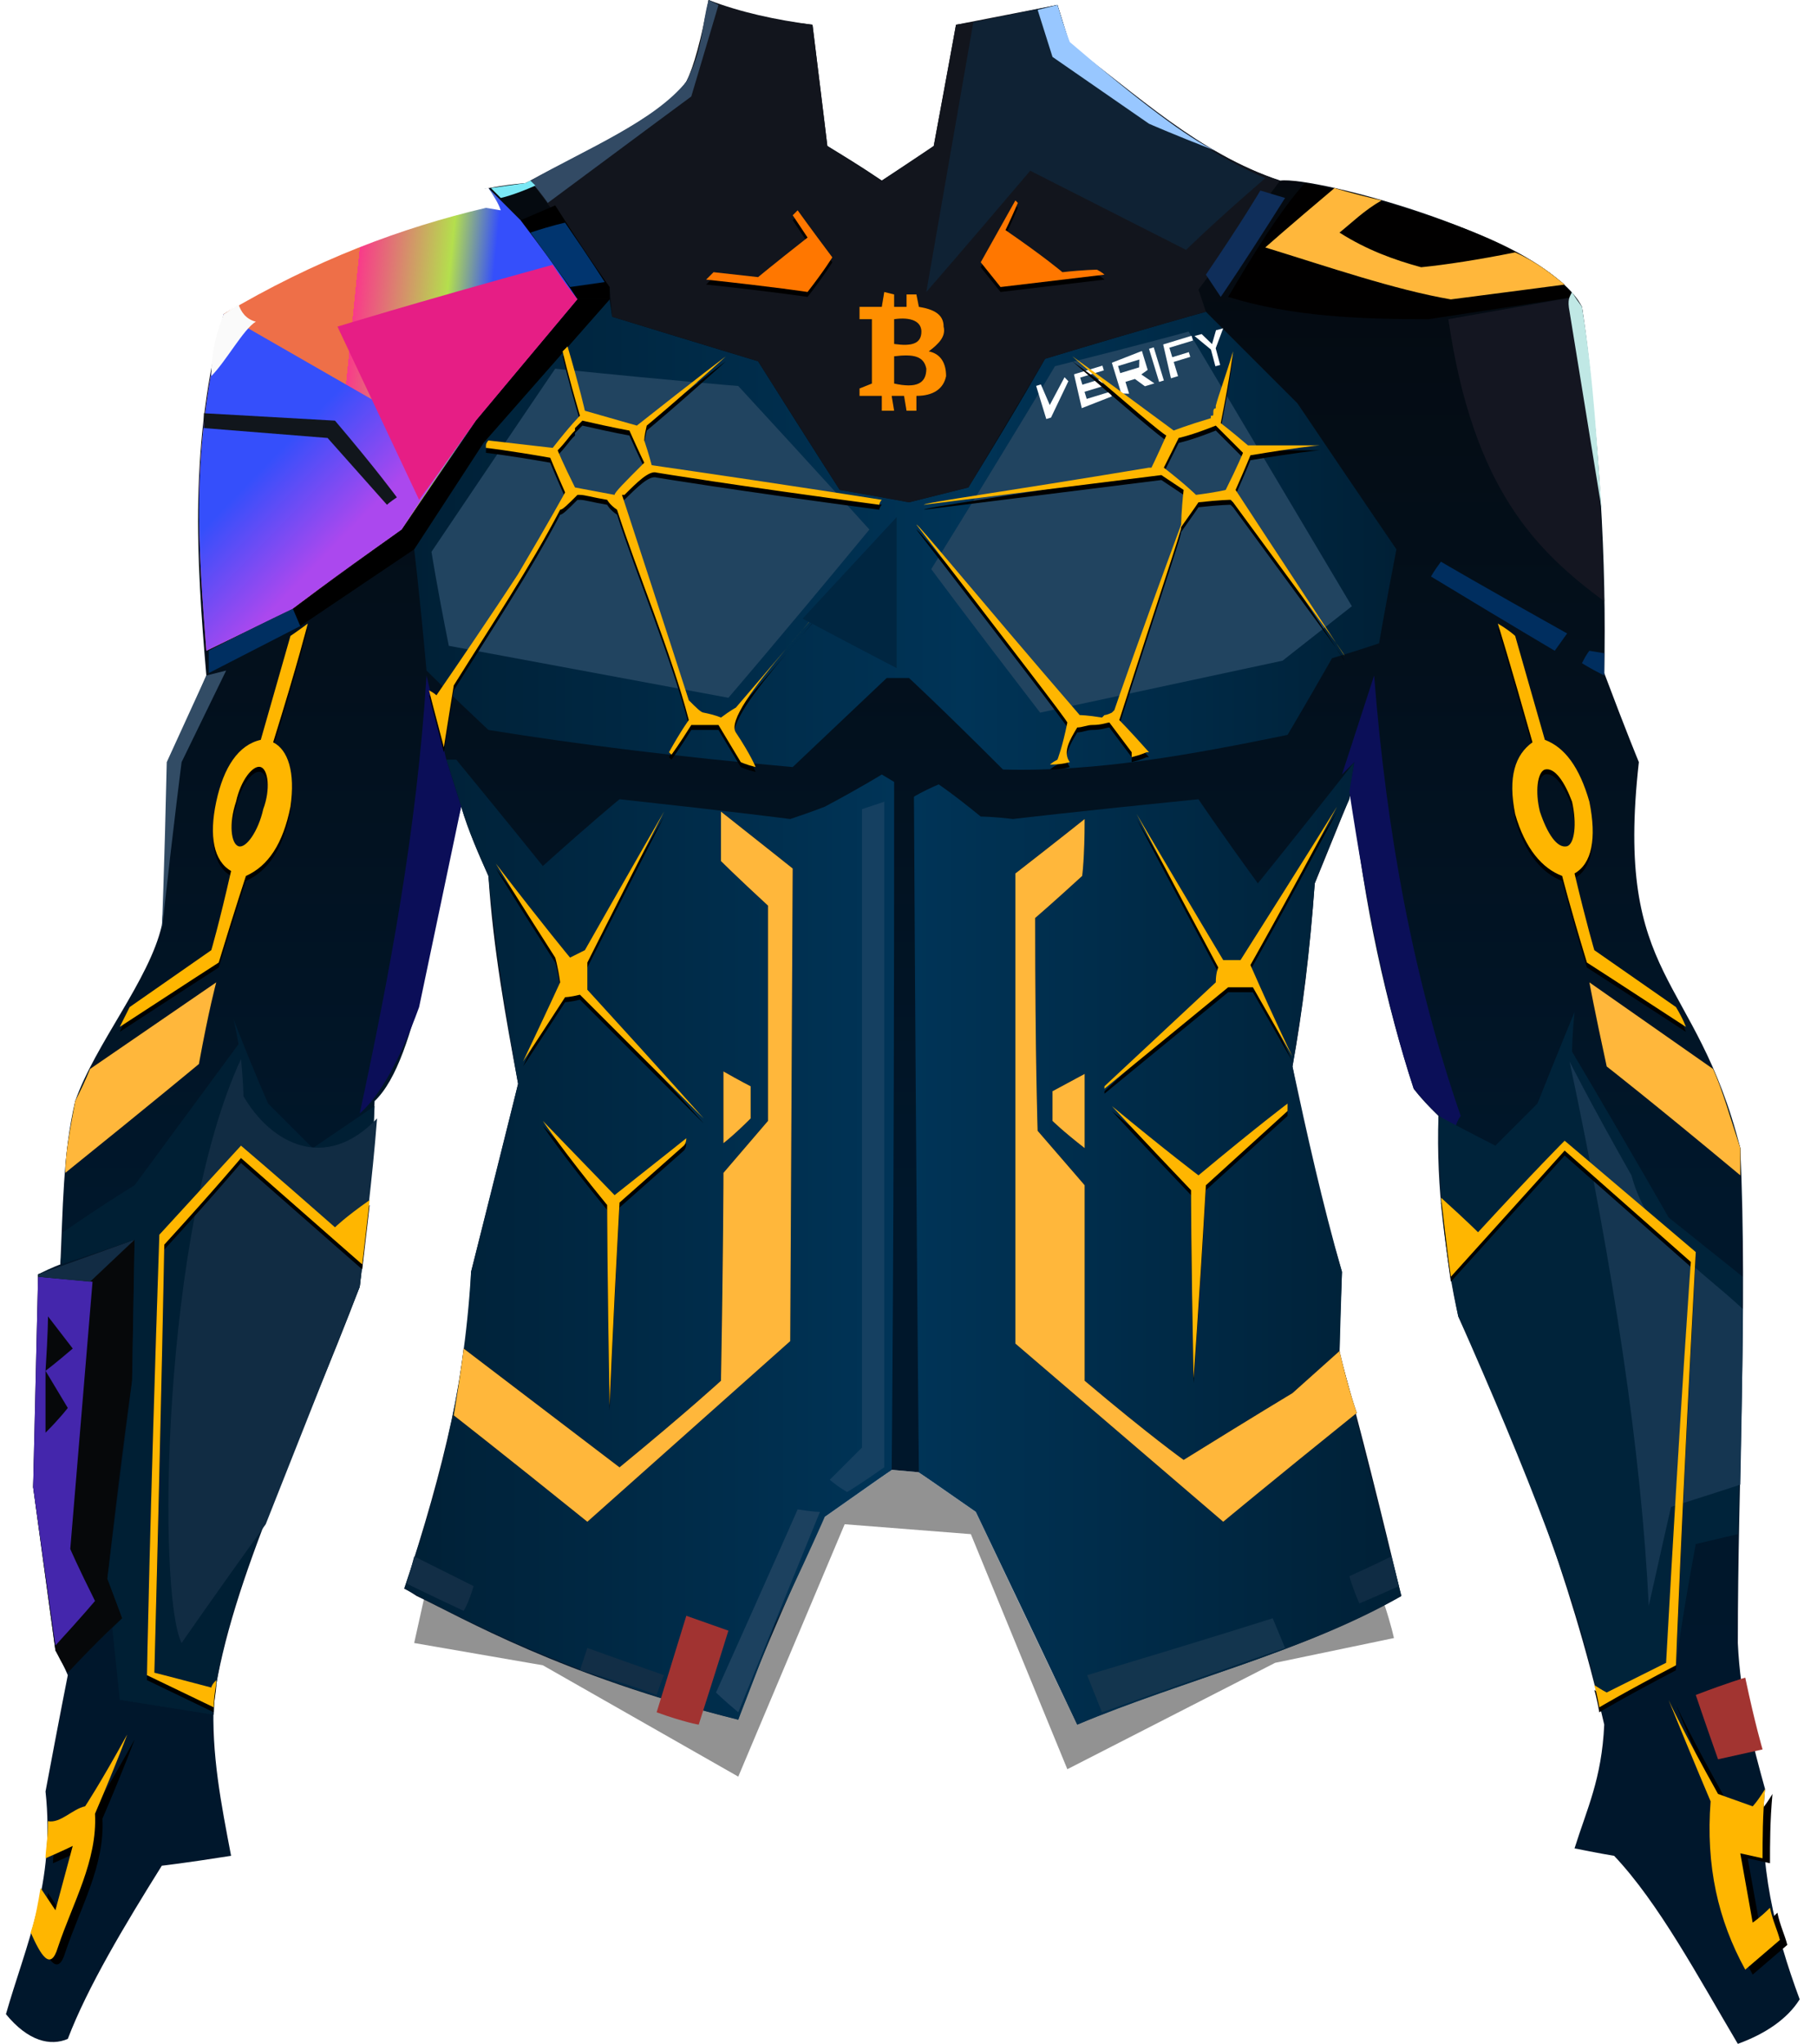 <?xml version="1.0" encoding="UTF-8" standalone="no"?>
<svg
   width="734.4"
   height="826"
   viewBox="0 0 734.4 826"
   version="1.1"
   id="svg476"
   sodipodi:docname="cb-layer-1021.svg"
   xmlns:inkscape="http://www.inkscape.org/namespaces/inkscape"
   xmlns:sodipodi="http://sodipodi.sourceforge.net/DTD/sodipodi-0.dtd"
   xmlns:xlink="http://www.w3.org/1999/xlink"
   xmlns="http://www.w3.org/2000/svg"
   xmlns:svg="http://www.w3.org/2000/svg">
  <sodipodi:namedview
     id="namedview478"
     pagecolor="#ffffff"
     bordercolor="#666666"
     borderopacity="1.0"
     inkscape:pageshadow="2"
     inkscape:pageopacity="0.0"
     inkscape:pagecheckerboard="0" />
  <defs
     id="defs306">
    <linearGradient
       x1="386.927"
       y1="0"
       x2="386.927"
       y2="773.854"
       id="id-81749"
       gradientTransform="scale(0.937,1.067)"
       gradientUnits="userSpaceOnUse">
      <stop
         stop-color="#06070A"
         offset="0%"
         id="stop2" />
      <stop
         stop-color="#00172B"
         offset="59%"
         id="stop4" />
      <stop
         stop-color="#00172C"
         offset="100%"
         id="stop6" />
    </linearGradient>
    <linearGradient
       x1="792.539"
       y1="357.597"
       x2="515.713"
       y2="357.597"
       id="id-81750"
       gradientTransform="scale(0.712,1.405)"
       gradientUnits="userSpaceOnUse">
      <stop
         stop-color="#002036"
         offset="0%"
         id="stop9" />
      <stop
         stop-color="#003457"
         offset="100%"
         id="stop11" />
    </linearGradient>
    <linearGradient
       x1="502.548"
       y1="357.894"
       x2="225.377"
       y2="357.894"
       id="id-81751"
       gradientTransform="scale(0.714,1.4)"
       gradientUnits="userSpaceOnUse">
      <stop
         stop-color="#003457"
         offset="0%"
         id="stop14" />
      <stop
         stop-color="#002036"
         offset="100%"
         id="stop16" />
    </linearGradient>
    <filter
       width="1.383"
       height="1.186"
       x="-0.191"
       y="-0.093"
       id="id-81752"
       filterUnits="objectBoundingBox">
      <feMorphology
         result="id-81753"
         in="SourceAlpha"
         operator="dilate"
         radius="1"
         id="feMorphology19" />
      <feOffset
         result="id-81754"
         in="SourceAlpha"
         dx="0"
         dy="0"
         id="feOffset21" />
      <feGaussianBlur
         result="id-81756"
         in="SourceAlpha"
         stdDeviation="11"
         id="feGaussianBlur23" />
      <feColorMatrix
         in="SourceAlpha"
         type="matrix"
         values="0 0 0 0 1 0 0 0 0 0.011 0 0 0 0 0 0 0 0 1 0"
         id="feColorMatrix25" />
    </filter>
    <path
       d="m 546,571 c -36,29 -54,44 -54,44 -56,-48 -84,-72 -84,-72 0,-126 0,-190 0,-190 18,-14 28,-22 28,-22 0,16 -1,23 -1,23 -12,11 -19,17 -19,17 0,57 1,86 1,86 13,15 19,22 19,22 0,53 0,79 0,79 26,22 40,32 40,32 29,-18 44,-27 44,-27 l 19,-17 c 4,17 7,25 7,25 z"
       id="id-81759" />
    <path
       d="m 546,571 c -36,29 -54,44 -54,44 -56,-48 -84,-72 -84,-72 0,-126 0,-190 0,-190 18,-14 28,-22 28,-22 0,16 -1,23 -1,23 -12,11 -19,17 -19,17 0,57 1,86 1,86 13,15 19,22 19,22 0,53 0,79 0,79 26,22 40,32 40,32 29,-18 44,-27 44,-27 l 19,-17 c 4,17 7,25 7,25 z"
       id="path29" />
    <filter
       width="1.406"
       height="1.277"
       x="-0.203"
       y="-0.13"
       id="id-81761"
       filterUnits="objectBoundingBox">
      <feMorphology
         result="id-81753"
         in="SourceAlpha"
         operator="dilate"
         radius="1"
         id="feMorphology31" />
      <feOffset
         result="id-81754"
         in="SourceAlpha"
         dx="0"
         dy="2"
         id="feOffset33" />
      <feGaussianBlur
         result="id-81756"
         in="SourceAlpha"
         stdDeviation="6"
         id="feGaussianBlur35" />
      <feColorMatrix
         in="SourceAlpha"
         type="matrix"
         values="0 0 0 0 1 0 0 0 0 0 0 0 0 0 0 0 0 0 1 0"
         id="feColorMatrix37" />
    </filter>
    <path
       d="m 480,557 c -1,-51 -1,-76 -1,-76 -21,-22 -32,-34 -32,-34 23,19 35,28 35,28 24,-20 36,-29 36,-29 0,2 0,3 0,3 l -33,30 c -3,52 -5,78 -5,78 z"
       id="id-81768" />
    <path
       d="m 480,557 c -1,-51 -1,-76 -1,-76 -21,-22 -32,-34 -32,-34 23,19 35,28 35,28 24,-20 36,-29 36,-29 0,2 0,3 0,3 l -33,30 c -3,52 -5,78 -5,78 z"
       id="path41" />
    <filter
       width="5.062"
       height="2.76"
       x="-2.031"
       y="-0.88"
       id="id-81770"
       filterUnits="objectBoundingBox">
      <feMorphology
         result="id-81753"
         in="SourceAlpha"
         operator="dilate"
         radius="1"
         id="feMorphology43" />
      <feOffset
         result="id-81754"
         in="SourceAlpha"
         dx="0"
         dy="0"
         id="feOffset45" />
      <feGaussianBlur
         result="id-81756"
         in="SourceAlpha"
         stdDeviation="11"
         id="feGaussianBlur47" />
      <feColorMatrix
         in="SourceAlpha"
         type="matrix"
         values="0 0 0 0 1 0 0 0 0 0.011 0 0 0 0 0 0 0 0 1 0"
         id="feColorMatrix49" />
    </filter>
    <path
       d="m 436,464 c -9,-7 -13,-11 -13,-11 0,-8 0,-12 0,-12 l 13,-7 c 0,20 0,30 0,30 z"
       id="id-81777" />
    <path
       d="m 436,464 c -9,-7 -13,-11 -13,-11 0,-8 0,-12 0,-12 l 13,-7 c 0,20 0,30 0,30 z"
       id="path53" />
    <filter
       width="1.306"
       height="1.27"
       x="-0.153"
       y="-0.126"
       id="id-81779"
       filterUnits="objectBoundingBox">
      <feMorphology
         result="id-81753"
         in="SourceAlpha"
         operator="dilate"
         radius="1"
         id="feMorphology55" />
      <feOffset
         result="id-81754"
         in="SourceAlpha"
         dx="0"
         dy="2"
         id="feOffset57" />
      <feGaussianBlur
         result="id-81756"
         in="SourceAlpha"
         stdDeviation="6"
         id="feGaussianBlur59" />
      <feColorMatrix
         in="SourceAlpha"
         type="matrix"
         values="0 0 0 0 1 0 0 0 0 0 0 0 0 0 0 0 0 0 1 0"
         id="feColorMatrix61" />
    </filter>
    <path
       d="m 494,399 c -33,27 -50,41 -50,41 0,-1 0,-1 0,-1 30,-28 45,-42 45,-42 0,-4 1,-6 1,-6 -22,-41 -33,-62 -33,-62 23,39 35,59 35,59 5,0 7,0 7,0 26,-41 39,-62 39,-62 -23,43 -35,64 -35,64 11,25 17,37 17,37 l -16,-28 c -6,0 -10,0 -10,0 z"
       id="id-81786" />
    <path
       d="m 494,399 c -33,27 -50,41 -50,41 0,-1 0,-1 0,-1 30,-28 45,-42 45,-42 0,-4 1,-6 1,-6 -22,-41 -33,-62 -33,-62 23,39 35,59 35,59 5,0 7,0 7,0 26,-41 39,-62 39,-62 -23,43 -35,64 -35,64 11,25 17,37 17,37 l -16,-28 c -6,0 -10,0 -10,0 z"
       id="path65" />
    <filter
       width="1.385"
       height="1.184"
       x="-0.193"
       y="-0.092"
       id="id-81788"
       filterUnits="objectBoundingBox">
      <feMorphology
         result="id-81753"
         in="SourceAlpha"
         operator="dilate"
         radius="1"
         id="feMorphology67" />
      <feOffset
         result="id-81754"
         in="SourceAlpha"
         dx="0"
         dy="0"
         id="feOffset69" />
      <feGaussianBlur
         result="id-81756"
         in="SourceAlpha"
         stdDeviation="11"
         id="feGaussianBlur71" />
      <feColorMatrix
         in="SourceAlpha"
         type="matrix"
         values="0 0 0 0 1 0 0 0 0 0.011 0 0 0 0 0 0 0 0 1 0"
         id="feColorMatrix73" />
    </filter>
    <path
       d="m 235,615 c -36,-29 -54,-43 -54,-43 3,-18 4,-27 4,-27 42,32 63,48 63,48 28,-23 41,-35 41,-35 1,-56 1,-84 1,-84 12,-14 18,-21 18,-21 0,-58 0,-87 0,-87 -13,-12 -19,-18 -19,-18 0,-13 0,-20 0,-20 19,15 29,23 29,23 l -1,191 c -55,49 -82,73 -82,73 z"
       id="id-81795" />
    <path
       d="m 235,615 c -36,-29 -54,-43 -54,-43 3,-18 4,-27 4,-27 42,32 63,48 63,48 28,-23 41,-35 41,-35 1,-56 1,-84 1,-84 12,-14 18,-21 18,-21 0,-58 0,-87 0,-87 -13,-12 -19,-18 -19,-18 0,-13 0,-20 0,-20 19,15 29,23 29,23 l -1,191 c -55,49 -82,73 -82,73 z"
       id="path77" />
    <filter
       width="5.8"
       height="2.821"
       x="-2.4"
       y="-0.91"
       id="id-81797"
       filterUnits="objectBoundingBox">
      <feMorphology
         result="id-81753"
         in="SourceAlpha"
         operator="dilate"
         radius="1"
         id="feMorphology79" />
      <feOffset
         result="id-81754"
         in="SourceAlpha"
         dx="0"
         dy="0"
         id="feOffset81" />
      <feGaussianBlur
         result="id-81756"
         in="SourceAlpha"
         stdDeviation="11"
         id="feGaussianBlur83" />
      <feColorMatrix
         in="SourceAlpha"
         type="matrix"
         values="0 0 0 0 1 0 0 0 0 0.011 0 0 0 0 0 0 0 0 1 0"
         id="feColorMatrix85" />
    </filter>
    <path
       d="m 290,462 c 0,-19 0,-29 0,-29 7,4 11,6 11,6 v 13 c -7,7 -11,10 -11,10 z"
       id="id-81804" />
    <path
       d="m 290,462 c 0,-19 0,-29 0,-29 7,4 11,6 11,6 v 13 c -7,7 -11,10 -11,10 z"
       id="path89" />
    <filter
       width="1.497"
       height="1.268"
       x="-0.248"
       y="-0.125"
       id="id-81806"
       filterUnits="objectBoundingBox">
      <feMorphology
         result="id-81753"
         in="SourceAlpha"
         operator="dilate"
         radius="1"
         id="feMorphology91" />
      <feOffset
         result="id-81754"
         in="SourceAlpha"
         dx="0"
         dy="2"
         id="feOffset93" />
      <feGaussianBlur
         result="id-81756"
         in="SourceAlpha"
         stdDeviation="6"
         id="feGaussianBlur95" />
      <feColorMatrix
         in="SourceAlpha"
         type="matrix"
         values="0 0 0 0 1 0 0 0 0 0 0 0 0 0 0 0 0 0 1 0"
         id="feColorMatrix97" />
    </filter>
    <path
       d="m 275,460 c 0,2 -1,3 -1,3 -17,15 -26,23 -26,23 -3,55 -4,82 -4,82 -1,-54 -1,-81 -1,-81 -18,-22 -26,-34 -26,-34 l 29,30 c 19,-15 29,-23 29,-23 z"
       id="id-81813" />
    <path
       d="m 275,460 c 0,2 -1,3 -1,3 -17,15 -26,23 -26,23 -3,55 -4,82 -4,82 -1,-54 -1,-81 -1,-81 -18,-22 -26,-34 -26,-34 l 29,30 c 19,-15 29,-23 29,-23 z"
       id="path101" />
    <filter
       width="1.343"
       height="1.248"
       x="-0.171"
       y="-0.116"
       id="id-81815"
       filterUnits="objectBoundingBox">
      <feMorphology
         result="id-81753"
         in="SourceAlpha"
         operator="dilate"
         radius="1"
         id="feMorphology103" />
      <feOffset
         result="id-81754"
         in="SourceAlpha"
         dx="0"
         dy="2"
         id="feOffset105" />
      <feGaussianBlur
         result="id-81756"
         in="SourceAlpha"
         stdDeviation="6"
         id="feGaussianBlur107" />
      <feColorMatrix
         in="SourceAlpha"
         type="matrix"
         values="0 0 0 0 1 0 0 0 0 0 0 0 0 0 0 0 0 0 1 0"
         id="feColorMatrix109" />
    </filter>
    <path
       d="m 282,452 c -33,-33 -50,-50 -50,-50 -4,1 -6,1 -6,1 -11,17 -17,26 -17,26 10,-21 15,-32 15,-32 -1,-7 -2,-10 -2,-10 -16,-25 -24,-38 -24,-38 20,26 30,38 30,38 4,-2 6,-3 6,-3 21,-37 32,-56 32,-56 -21,41 -31,61 -31,61 v 11 c 32,35 47,52 47,52 z"
       id="id-81822" />
    <path
       d="m 282,452 c -33,-33 -50,-50 -50,-50 -4,1 -6,1 -6,1 -11,17 -17,26 -17,26 10,-21 15,-32 15,-32 -1,-7 -2,-10 -2,-10 -16,-25 -24,-38 -24,-38 20,26 30,38 30,38 4,-2 6,-3 6,-3 21,-37 32,-56 32,-56 -21,41 -31,61 -31,61 v 11 c 32,35 47,52 47,52 z"
       id="path113" />
    <filter
       width="1.692"
       height="1.286"
       x="-0.308"
       y="-0.132"
       id="id-81824"
       filterUnits="objectBoundingBox">
      <feMorphology
         result="id-81753"
         in="SourceAlpha"
         operator="dilate"
         radius="0.500"
         id="feMorphology115" />
      <feOffset
         result="id-81754"
         in="SourceAlpha"
         dx="3"
         dy="2"
         id="feOffset117" />
      <feGaussianBlur
         result="id-81756"
         in="SourceAlpha"
         stdDeviation="5"
         id="feGaussianBlur119" />
      <feColorMatrix
         in="SourceAlpha"
         type="matrix"
         values="0 0 0 0 0.678 0 0 0 0 0.004 0 0 0 0 0.004 0 0 0 1 0"
         id="feColorMatrix121" />
    </filter>
    <path
       d="m 14,763 c -1,6 -2,12 -4,18 4,9 8,16 11,6 6,-18 16,-35 15,-54 9,-21 13,-32 13,-32 -11,20 -17,29 -17,29 -5,1 -10,7 -15,6 0,7 -1,12 -1,15 7,-3 11,-5 11,-5 l -7,26 z"
       id="id-81831" />
    <path
       d="m 14,763 c -1,6 -2,12 -4,18 4,9 8,16 11,6 6,-18 16,-35 15,-54 9,-21 13,-32 13,-32 -11,20 -17,29 -17,29 -5,1 -10,7 -15,6 0,7 -1,12 -1,15 7,-3 11,-5 11,-5 l -7,26 z"
       id="path125" />
    <filter
       width="1.32"
       height="1.136"
       x="-0.16"
       y="-0.063"
       id="id-81833"
       filterUnits="objectBoundingBox">
      <feMorphology
         result="id-81753"
         in="SourceAlpha"
         operator="dilate"
         radius="1"
         id="feMorphology127" />
      <feOffset
         result="id-81754"
         in="SourceAlpha"
         dx="0"
         dy="2"
         id="feOffset129" />
      <feGaussianBlur
         result="id-81756"
         in="SourceAlpha"
         stdDeviation="6"
         id="feGaussianBlur131" />
      <feColorMatrix
         in="SourceAlpha"
         type="matrix"
         values="0 0 0 0 1 0 0 0 0 0 0 0 0 0 0 0 0 0 1 0"
         id="feColorMatrix133" />
    </filter>
    <path
       d="m 85,679 c -2,2 -2,3 -2,3 -15,-4 -23,-6 -23,-6 3,-115 4,-173 4,-173 21,-23 31,-35 31,-35 33,29 49,43 49,43 2,-17 3,-26 3,-26 -10,7 -14,11 -14,11 -25,-22 -38,-33 -38,-33 -22,24 -33,36 -33,36 -4,119 -5,178 -5,178 l 27,13 c 0,-5 1,-8 1,-11 z"
       id="id-81840" />
    <path
       d="m 85,679 c -2,2 -2,3 -2,3 -15,-4 -23,-6 -23,-6 3,-115 4,-173 4,-173 21,-23 31,-35 31,-35 33,29 49,43 49,43 2,-17 3,-26 3,-26 -10,7 -14,11 -14,11 -25,-22 -38,-33 -38,-33 -22,24 -33,36 -33,36 -4,119 -5,178 -5,178 l 27,13 c 0,-5 1,-8 1,-11 z"
       id="path137" />
    <filter
       width="1.866"
       height="1.686"
       x="-0.433"
       y="-0.343"
       id="id-81842"
       filterUnits="objectBoundingBox">
      <feMorphology
         result="id-81753"
         in="SourceAlpha"
         operator="dilate"
         radius="1"
         id="feMorphology139" />
      <feOffset
         result="id-81754"
         in="SourceAlpha"
         dx="0"
         dy="0"
         id="feOffset141" />
      <feGaussianBlur
         result="id-81756"
         in="SourceAlpha"
         stdDeviation="11"
         id="feGaussianBlur143" />
      <feColorMatrix
         in="SourceAlpha"
         type="matrix"
         values="0 0 0 0 1 0 0 0 0 0.011 0 0 0 0 0 0 0 0 1 0"
         id="feColorMatrix145" />
    </filter>
    <path
       d="m 24,474 c 36,-29 54,-44 54,-44 4,-22 7,-33 7,-33 l -51,35 c -2,5 -4,9 -6,13 -2,11 -4,21 -4,29 z"
       id="id-81849" />
    <path
       d="m 24,474 c 36,-29 54,-44 54,-44 4,-22 7,-33 7,-33 l -51,35 c -2,5 -4,9 -6,13 -2,11 -4,21 -4,29 z"
       id="path149" />
    <filter
       width="1.379"
       height="1.189"
       x="-0.189"
       y="-0.088"
       id="id-81851"
       filterUnits="objectBoundingBox">
      <feMorphology
         result="id-81753"
         in="SourceAlpha"
         operator="dilate"
         radius="1"
         id="feMorphology151" />
      <feOffset
         result="id-81754"
         in="SourceAlpha"
         dx="0"
         dy="2"
         id="feOffset153" />
      <feGaussianBlur
         result="id-81756"
         in="SourceAlpha"
         stdDeviation="6"
         id="feGaussianBlur155" />
      <feColorMatrix
         in="SourceAlpha"
         type="matrix"
         values="0 0 0 0 1 0 0 0 0 0 0 0 0 0 0 0 0 0 1 0"
         id="feColorMatrix157" />
    </filter>
    <path
       d="m 122,252 c 0,0 -4,16 -14,48 6,3 9,12 7,26 -3,15 -9,24 -18,28 0,0 -4,12 -11,35 0,0 -14,9 -40,26 v 0 l 4,-8 33,-23 c 0,0 3,-10 8,-32 -7,-4 -9,-14 -6,-28 3,-14 9,-23 18,-25 0,0 4,-14 12,-42 0,0 3,-2 7,-5 z m -29,72 c -3,9 -2,17 1,18 3,1 8,-6 10,-15 3,-8 2,-16 -1,-17 -3,-1 -8,5 -10,14 z"
       id="id-81858" />
    <path
       d="m 122,252 c 0,0 -4,16 -14,48 6,3 9,12 7,26 -3,15 -9,24 -18,28 0,0 -4,12 -11,35 0,0 -14,9 -40,26 v 0 l 4,-8 33,-23 c 0,0 3,-10 8,-32 -7,-4 -9,-14 -6,-28 3,-14 9,-23 18,-25 0,0 4,-14 12,-42 0,0 3,-2 7,-5 z m -29,72 c -3,9 -2,17 1,18 3,1 8,-6 10,-15 3,-8 2,-16 -1,-17 -3,-1 -8,5 -10,14 z"
       id="path161" />
    <linearGradient
       x1="388.89"
       y1="312.219"
       x2="114.176"
       y2="312.219"
       id="id-81860"
       gradientTransform="scale(1.445,0.692)"
       gradientUnits="userSpaceOnUse">
      <stop
         stop-color="#002036"
         offset="0%"
         id="stop163" />
      <stop
         stop-color="#003457"
         offset="44%"
         id="stop165" />
      <stop
         stop-color="#002036"
         offset="100%"
         id="stop167" />
    </linearGradient>
    <filter
       width="1.576"
       height="1.88"
       x="-0.288"
       y="-0.411"
       id="id-81861"
       filterUnits="objectBoundingBox">
      <feMorphology
         result="id-81753"
         in="SourceAlpha"
         operator="dilate"
         radius="1"
         id="feMorphology170" />
      <feOffset
         result="id-81754"
         in="SourceAlpha"
         dx="0"
         dy="2"
         id="feOffset172" />
      <feGaussianBlur
         result="id-81756"
         in="SourceAlpha"
         stdDeviation="6"
         id="feGaussianBlur174" />
      <feColorMatrix
         in="SourceAlpha"
         type="matrix"
         values="0 0 0 0 0.776 0 0 0 0 0 0 0 0 0 0 0 0 0 1 0"
         id="feColorMatrix176" />
    </filter>
    <path
       d="m 408,81 1,1 c -3,7 -5,11 -5,11 16,11 23,17 23,17 9,-1 14,-1 14,-1 2,1 3,2 3,2 l -42,5 -8,-10 z"
       id="id-81868" />
    <path
       d="m 408,81 1,1 c -3,7 -5,11 -5,11 16,11 23,17 23,17 9,-1 14,-1 14,-1 2,1 3,2 3,2 l -42,5 -8,-10 z"
       id="path180" />
    <filter
       width="1.565"
       height="1.933"
       x="-0.282"
       y="-0.436"
       id="id-81870"
       filterUnits="objectBoundingBox">
      <feMorphology
         result="id-81753"
         in="SourceAlpha"
         operator="dilate"
         radius="1"
         id="feMorphology182" />
      <feOffset
         result="id-81754"
         in="SourceAlpha"
         dx="0"
         dy="2"
         id="feOffset184" />
      <feGaussianBlur
         result="id-81756"
         in="SourceAlpha"
         stdDeviation="6"
         id="feGaussianBlur186" />
      <feColorMatrix
         in="SourceAlpha"
         type="matrix"
         values="0 0 0 0 0.776 0 0 0 0 0 0 0 0 0 0 0 0 0 1 0"
         id="feColorMatrix188" />
    </filter>
    <path
       d="m 283,113 c 28,3 41,5 41,5 7,-9 10,-14 10,-14 -9,-12 -14,-19 -14,-19 -1,1 -2,2 -2,2 4,6 6,9 6,9 -14,11 -20,16 -20,16 l -18,-2 c -2,2 -3,3 -3,3 z"
       id="id-81877" />
    <path
       d="m 283,113 c 28,3 41,5 41,5 7,-9 10,-14 10,-14 -9,-12 -14,-19 -14,-19 -1,1 -2,2 -2,2 4,6 6,9 6,9 -14,11 -20,16 -20,16 l -18,-2 c -2,2 -3,3 -3,3 z"
       id="path192" />
    <filter
       width="1.436"
       height="2.173"
       x="-0.218"
       y="-0.587"
       id="id-81879"
       filterUnits="objectBoundingBox">
      <feMorphology
         result="id-81753"
         in="SourceAlpha"
         operator="dilate"
         radius="1"
         id="feMorphology194" />
      <feOffset
         result="id-81754"
         in="SourceAlpha"
         dx="0"
         dy="0"
         id="feOffset196" />
      <feGaussianBlur
         result="id-81756"
         in="SourceAlpha"
         stdDeviation="11"
         id="feGaussianBlur198" />
      <feColorMatrix
         in="SourceAlpha"
         type="matrix"
         values="0 0 0 0 1 0 0 0 0 0.011 0 0 0 0 0 0 0 0 1 0"
         id="feColorMatrix200" />
    </filter>
    <path
       d="m 537,76 c -19,16 -28,24 -28,24 26,8 52,17 75,21 31,-4 46,-6 46,-6 -5,-4 -11,-9 -20,-13 -15,3 -28,5 -38,6 -11,-3 -22,-7 -33,-14 5,-4 10,-9 17,-13 -13,-3 -19,-5 -19,-5 z"
       id="id-81886" />
    <path
       d="m 537,76 c -19,16 -28,24 -28,24 26,8 52,17 75,21 31,-4 46,-6 46,-6 -5,-4 -11,-9 -20,-13 -15,3 -28,5 -38,6 -11,-3 -22,-7 -33,-14 5,-4 10,-9 17,-13 -13,-3 -19,-5 -19,-5 z"
       id="path204" />
    <linearGradient
       x1="306.174"
       y1="129.607"
       x2="155.668"
       y2="111.005"
       id="id-81888"
       gradientTransform="scale(0.904,1.106)"
       gradientUnits="userSpaceOnUse">
      <stop
         stop-color="#354FFB"
         offset="0%"
         id="stop206" />
      <stop
         stop-color="#354FFB"
         offset="60%"
         id="stop208" />
      <stop
         stop-color="#B4DF4D"
         offset="73%"
         id="stop210" />
      <stop
         stop-color="#F93A8A"
         offset="100%"
         id="stop212" />
      <stop
         stop-color="#EE6F48"
         offset="100%"
         id="stop214" />
    </linearGradient>
    <linearGradient
       x1="122.6"
       y1="162.14"
       x2="148.755"
       y2="195.428"
       id="id-81889"
       gradientTransform="scale(0.874,1.144)"
       gradientUnits="userSpaceOnUse">
      <stop
         stop-color="#354FFB"
         offset="0%"
         id="stop217" />
      <stop
         stop-color="#AB48EE"
         offset="100%"
         id="stop219" />
    </linearGradient>
    <filter
       width="1.154"
       height="1.181"
       x="-0.077"
       y="-0.085"
       id="id-81890"
       filterUnits="objectBoundingBox">
      <feMorphology
         result="id-81753"
         in="SourceAlpha"
         operator="dilate"
         radius="1"
         id="feMorphology222" />
      <feOffset
         result="id-81754"
         in="SourceAlpha"
         dx="0"
         dy="2"
         id="feOffset224" />
      <feGaussianBlur
         result="id-81756"
         in="SourceAlpha"
         stdDeviation="6"
         id="feGaussianBlur226" />
      <feColorMatrix
         in="SourceAlpha"
         type="matrix"
         values="0 0 0 0 1 0 0 0 0 0 0 0 0 0 0 0 0 0 1 0"
         id="feColorMatrix228" />
    </filter>
    <path
       d="m 227,140 c 5,17 7,26 7,26 14,4 21,6 21,6 24,-19 36,-28 36,-28 -21,19 -32,28 -32,28 -1,4 -1,6 -1,6 2,6 3,10 3,10 62,9 93,14 93,14 -1,1 -1,2 -1,2 -60,-8 -90,-13 -90,-13 -3,-1 -8,4 -13,9 h -1 c 0,0 0,0 0,0 18,55 27,83 27,83 3,3 5,5 6,5 v 0 c 0,0 0,0 0,0 5,1 7,2 7,2 4,-3 6,-4 6,-4 42,-49 63,-74 63,-74 -23,30 -69,75 -63,84 6,9 8,14 8,14 -4,-1 -6,-2 -6,-2 -6,-10 -9,-15 -9,-15 h -11 v 0 c -5,8 -8,12 -8,12 0,0 -1,-1 -1,-1 v 0 c 0,0 0,0 0,0 5,-9 8,-13 8,-13 -7,-27 -21,-60 -29,-85 -3,-2 -4,-4 -4,-4 -6,-1 -9,-2 -11,-2 v 0 c 0,0 -1,0 -1,0 v 0 0 c -4,4 -6,6 -7,6 v 0 0 c -12,23 -28,47 -43,71 l -4,25 c -4,-15 -6,-23 -6,-23 2,1 3,2 3,2 v 0 c 0,0 0,0 0,0 22,-32 33,-49 33,-49 13,-22 19,-33 19,-33 -4,-9 -6,-14 -6,-14 -17,-3 -26,-4 -26,-4 v -1 c 0,-1 1,-2 1,-2 17,2 26,3 26,3 7,-9 11,-13 11,-13 -5,-17 -7,-26 -7,-26 1,-1 2,-2 2,-2 z m 6,30 c 0,0 -1,1 -3,3 v 1 c 0,0 0,0 0,0 l -1,1 c -1,1 -3,4 -6,7 0,0 2,5 7,15 v 0 l 16,3 c 0,0 0,0 0,0 v 0 c 0,-1 4,-5 12,-13 0,0 -2,-4 -6,-13 0,0 -6,-1 -19,-4 z"
       id="id-81897" />
    <path
       d="m 227,140 c 5,17 7,26 7,26 14,4 21,6 21,6 24,-19 36,-28 36,-28 -21,19 -32,28 -32,28 -1,4 -1,6 -1,6 2,6 3,10 3,10 62,9 93,14 93,14 -1,1 -1,2 -1,2 -60,-8 -90,-13 -90,-13 -3,-1 -8,4 -13,9 h -1 c 0,0 0,0 0,0 18,55 27,83 27,83 3,3 5,5 6,5 v 0 c 0,0 0,0 0,0 5,1 7,2 7,2 4,-3 6,-4 6,-4 42,-49 63,-74 63,-74 -23,30 -69,75 -63,84 6,9 8,14 8,14 -4,-1 -6,-2 -6,-2 -6,-10 -9,-15 -9,-15 h -11 v 0 c -5,8 -8,12 -8,12 0,0 -1,-1 -1,-1 v 0 c 0,0 0,0 0,0 5,-9 8,-13 8,-13 -7,-27 -21,-60 -29,-85 -3,-2 -4,-4 -4,-4 -6,-1 -9,-2 -11,-2 v 0 c 0,0 -1,0 -1,0 v 0 0 c -4,4 -6,6 -7,6 v 0 0 c -12,23 -28,47 -43,71 l -4,25 c -4,-15 -6,-23 -6,-23 2,1 3,2 3,2 v 0 c 0,0 0,0 0,0 22,-32 33,-49 33,-49 13,-22 19,-33 19,-33 -4,-9 -6,-14 -6,-14 -17,-3 -26,-4 -26,-4 v -1 c 0,-1 1,-2 1,-2 17,2 26,3 26,3 7,-9 11,-13 11,-13 -5,-17 -7,-26 -7,-26 1,-1 2,-2 2,-2 z m 6,30 c 0,0 -1,1 -3,3 v 1 c 0,0 0,0 0,0 l -1,1 c -1,1 -3,4 -6,7 0,0 2,5 7,15 v 0 l 16,3 c 0,0 0,0 0,0 v 0 c 0,-1 4,-5 12,-13 0,0 -2,-4 -6,-13 0,0 -6,-1 -19,-4 z"
       id="path232" />
    <filter
       width="1.166"
       height="1.184"
       x="-0.083"
       y="-0.086"
       id="id-81899"
       filterUnits="objectBoundingBox">
      <feMorphology
         result="id-81753"
         in="SourceAlpha"
         operator="dilate"
         radius="1"
         id="feMorphology234" />
      <feOffset
         result="id-81754"
         in="SourceAlpha"
         dx="0"
         dy="2"
         id="feOffset236" />
      <feGaussianBlur
         result="id-81756"
         in="SourceAlpha"
         stdDeviation="6"
         id="feGaussianBlur238" />
      <feColorMatrix
         in="SourceAlpha"
         type="matrix"
         values="0 0 0 0 1 0 0 0 0 0 0 0 0 0 0 0 0 0 1 0"
         id="feColorMatrix240" />
    </filter>
    <path
       d="m 496,142 c 0,0 -1,9 -5,29 0,0 4,3 11,9 v 0 0 c 0,0 0,0 0,0 v 0 c 2,0 11,0 29,0 0,0 0,0 0,0 v 0 c -1,0 -10,1 -28,4 0,0 -2,5 -6,14 0,0 15,23 44,67 v 0 0 c 0,-1 -15,-21 -45,-62 l -1,-1 c 0,0 -4,0 -13,1 0,0 -2,3 -7,10 0,0 0,0 0,0 v 0 c 0,2 -9,28 -25,78 0,0 4,4 12,13 0,0 0,0 0,0 h -1 c 0,0 -2,1 -6,2 v 0 -2 c 0,0 -3,-4 -9,-12 0,0 0,0 0,0 v 0 c -1,0 -3,1 -7,1 v 0 c -2,0 -4,1 -6,1 -3,5 -6,10 -3,14 0,0 -3,1 -8,1 0,0 1,-1 3,-2 0,0 2,-5 4,-15 v 0 0 c -1,-2 -21,-28 -61,-80 v 0 c 1,0 22,26 66,77 0,0 3,0 9,1 0,0 0,0 1,-1 v 0 c 0,0 1,0 3,-1 v 0 c 1,-1 1,-1 1,-1 0,0 0,0 0,0 v 0 c 1,-3 10,-29 27,-75 0,0 0,-5 1,-14 0,0 -3,-2 -9,-6 v 0 l -96,12 v 0 c 1,-1 31,-5 91,-15 h 1 c 0,0 2,-4 6,-13 0,0 0,0 0,0 v 0 c -2,-1 -15,-12 -38,-32 v 0 0 c 0,0 14,10 41,30 0,0 5,-2 15,-5 0,0 0,-1 0,-1 v 0 c 1,0 1,0 1,-1 v 0 c 0,-1 0,-2 1,-2 v -1 c 1,-4 4,-12 7,-22 z m -7,30 c -10,4 -15,5 -15,5 -4,8 -6,12 -6,12 9,7 13,11 13,11 8,-1 12,-2 12,-2 5,-10 7,-15 7,-15 z"
       id="id-81906" />
    <path
       d="m 496,142 c 0,0 -1,9 -5,29 0,0 4,3 11,9 v 0 0 c 0,0 0,0 0,0 v 0 c 2,0 11,0 29,0 0,0 0,0 0,0 v 0 c -1,0 -10,1 -28,4 0,0 -2,5 -6,14 0,0 15,23 44,67 v 0 0 c 0,-1 -15,-21 -45,-62 l -1,-1 c 0,0 -4,0 -13,1 0,0 -2,3 -7,10 0,0 0,0 0,0 v 0 c 0,2 -9,28 -25,78 0,0 4,4 12,13 0,0 0,0 0,0 h -1 c 0,0 -2,1 -6,2 v 0 -2 c 0,0 -3,-4 -9,-12 0,0 0,0 0,0 v 0 c -1,0 -3,1 -7,1 v 0 c -2,0 -4,1 -6,1 -3,5 -6,10 -3,14 0,0 -3,1 -8,1 0,0 1,-1 3,-2 0,0 2,-5 4,-15 v 0 0 c -1,-2 -21,-28 -61,-80 v 0 c 1,0 22,26 66,77 0,0 3,0 9,1 0,0 0,0 1,-1 v 0 c 0,0 1,0 3,-1 v 0 c 1,-1 1,-1 1,-1 0,0 0,0 0,0 v 0 c 1,-3 10,-29 27,-75 0,0 0,-5 1,-14 0,0 -3,-2 -9,-6 v 0 l -96,12 v 0 c 1,-1 31,-5 91,-15 h 1 c 0,0 2,-4 6,-13 0,0 0,0 0,0 v 0 c -2,-1 -15,-12 -38,-32 v 0 0 c 0,0 14,10 41,30 0,0 5,-2 15,-5 0,0 0,-1 0,-1 v 0 c 1,0 1,0 1,-1 v 0 c 0,-1 0,-2 1,-2 v -1 c 1,-4 4,-12 7,-22 z m -7,30 c -10,4 -15,5 -15,5 -4,8 -6,12 -6,12 9,7 13,11 13,11 8,-1 12,-2 12,-2 5,-10 7,-15 7,-15 z"
       id="path244" />
    <filter
       width="1.28"
       height="1.134"
       x="-0.14"
       y="-0.063"
       id="id-81908"
       filterUnits="objectBoundingBox">
      <feMorphology
         result="id-81753"
         in="SourceAlpha"
         operator="dilate"
         radius="1"
         id="feMorphology246" />
      <feOffset
         result="id-81754"
         in="SourceAlpha"
         dx="0"
         dy="2"
         id="feOffset248" />
      <feGaussianBlur
         result="id-81756"
         in="SourceAlpha"
         stdDeviation="6"
         id="feGaussianBlur250" />
      <feColorMatrix
         in="SourceAlpha"
         type="matrix"
         values="0 0 0 0 1 0 0 0 0 0 0 0 0 0 0 0 0 0 1 0"
         id="feColorMatrix252" />
    </filter>
    <path
       d="m 580,484 c 10,9 15,14 15,14 23,-25 35,-37 35,-37 l 53,45 c -6,111 -8,167 -8,167 -21,11 -31,17 -31,17 -1,-6 -2,-9 -2,-9 3,2 5,3 5,3 16,-8 24,-12 24,-12 6,-108 10,-162 10,-162 -34,-30 -51,-45 -51,-45 l -46,51 c -2,-14 -3,-25 -4,-32 z"
       id="id-81915" />
    <path
       d="m 580,484 c 10,9 15,14 15,14 23,-25 35,-37 35,-37 l 53,45 c -6,111 -8,167 -8,167 -21,11 -31,17 -31,17 -1,-6 -2,-9 -2,-9 3,2 5,3 5,3 16,-8 24,-12 24,-12 6,-108 10,-162 10,-162 -34,-30 -51,-45 -51,-45 l -46,51 c -2,-14 -3,-25 -4,-32 z"
       id="path256" />
    <filter
       width="1.6"
       height="1.239"
       x="-0.267"
       y="-0.11"
       id="id-81917"
       filterUnits="objectBoundingBox">
      <feMorphology
         result="id-81753"
         in="SourceAlpha"
         operator="dilate"
         radius="0.500"
         id="feMorphology258" />
      <feOffset
         result="id-81754"
         in="SourceAlpha"
         dx="3"
         dy="2"
         id="feOffset260" />
      <feGaussianBlur
         result="id-81756"
         in="SourceAlpha"
         stdDeviation="5"
         id="feGaussianBlur262" />
      <feColorMatrix
         in="SourceAlpha"
         type="matrix"
         values="0 0 0 0 0.678 0 0 0 0 0.004 0 0 0 0 0.004 0 0 0 1 0"
         id="feColorMatrix264" />
    </filter>
    <path
       d="m 710,751 c 0,-8 0,-17 1,-28 -3,5 -5,7 -5,7 l -14,-5 c -14,-25 -20,-38 -20,-38 11,27 17,41 17,41 -2,26 3,48 14,68 l 14,-12 c -1,-4 -3,-8 -4,-13 -4,4 -7,6 -7,6 l -5,-28 z"
       id="id-81924" />
    <path
       d="m 710,751 c 0,-8 0,-17 1,-28 -3,5 -5,7 -5,7 l -14,-5 c -14,-25 -20,-38 -20,-38 11,27 17,41 17,41 -2,26 3,48 14,68 l 14,-12 c -1,-4 -3,-8 -4,-13 -4,4 -7,6 -7,6 l -5,-28 z"
       id="path268" />
    <filter
       width="1.866"
       height="1.677"
       x="-0.433"
       y="-0.338"
       id="id-81926"
       filterUnits="objectBoundingBox">
      <feMorphology
         result="id-81753"
         in="SourceAlpha"
         operator="dilate"
         radius="1"
         id="feMorphology270" />
      <feOffset
         result="id-81754"
         in="SourceAlpha"
         dx="0"
         dy="0"
         id="feOffset272" />
      <feGaussianBlur
         result="id-81756"
         in="SourceAlpha"
         stdDeviation="11"
         id="feGaussianBlur274" />
      <feColorMatrix
         in="SourceAlpha"
         type="matrix"
         values="0 0 0 0 1 0 0 0 0 0.011 0 0 0 0 0 0 0 0 1 0"
         id="feColorMatrix276" />
    </filter>
    <path
       d="m 701,475 c -36,-30 -54,-44 -54,-44 -5,-23 -7,-34 -7,-34 l 50,35 c 4,9 7,20 11,32 0,7 0,11 0,11 z"
       id="id-81933" />
    <path
       d="m 701,475 c -36,-30 -54,-44 -54,-44 -5,-23 -7,-34 -7,-34 l 50,35 c 4,9 7,20 11,32 0,7 0,11 0,11 z"
       id="path280" />
    <filter
       width="1.379"
       height="1.189"
       x="-0.189"
       y="-0.088"
       id="id-81935"
       filterUnits="objectBoundingBox">
      <feMorphology
         result="id-81753"
         in="SourceAlpha"
         operator="dilate"
         radius="1"
         id="feMorphology282" />
      <feOffset
         result="id-81754"
         in="SourceAlpha"
         dx="0"
         dy="2"
         id="feOffset284" />
      <feGaussianBlur
         result="id-81756"
         in="SourceAlpha"
         stdDeviation="6"
         id="feGaussianBlur286" />
      <feColorMatrix
         in="SourceAlpha"
         type="matrix"
         values="0 0 0 0 1 0 0 0 0 0 0 0 0 0 0 0 0 0 1 0"
         id="feColorMatrix288" />
    </filter>
    <path
       d="m 603,252 c 5,3 7,5 7,5 8,28 12,42 12,42 8,3 14,11 18,25 3,15 1,25 -6,29 5,21 8,31 8,31 l 33,23 c 3,5 4,8 4,8 v 0 0 c -26,-17 -40,-26 -40,-26 -7,-23 -10,-35 -10,-35 -8,-3 -15,-11 -19,-25 -3,-15 0,-24 7,-29 -9,-32 -14,-48 -14,-48 z m 19,59 c -3,1 -4,9 -2,17 3,9 7,15 11,14 3,-1 4,-9 2,-18 -3,-8 -7,-14 -11,-13 z"
       id="id-81942" />
    <path
       d="m 603,252 c 5,3 7,5 7,5 8,28 12,42 12,42 8,3 14,11 18,25 3,15 1,25 -6,29 5,21 8,31 8,31 l 33,23 c 3,5 4,8 4,8 v 0 0 c -26,-17 -40,-26 -40,-26 -7,-23 -10,-35 -10,-35 -8,-3 -15,-11 -19,-25 -3,-15 0,-24 7,-29 -9,-32 -14,-48 -14,-48 z m 19,59 c -3,1 -4,9 -2,17 3,9 7,15 11,14 3,-1 4,-9 2,-18 -3,-8 -7,-14 -11,-13 z"
       id="path292" />
    <filter
       width="1.549"
       height="1.4"
       x="-0.274"
       y="-0.2"
       id="id-81944"
       filterUnits="objectBoundingBox">
      <feMorphology
         result="id-81753"
         in="SourceAlpha"
         operator="dilate"
         radius="2"
         id="feMorphology294" />
      <feOffset
         result="id-81754"
         in="SourceAlpha"
         dx="0"
         dy="0"
         id="feOffset296" />
      <feGaussianBlur
         result="id-81756"
         in="SourceAlpha"
         stdDeviation="4"
         id="feGaussianBlur298" />
      <feColorMatrix
         in="SourceAlpha"
         type="matrix"
         values="0 0 0 0 1 0 0 0 0 0 0 0 0 0 0 0 0 0 0.500 0"
         id="feColorMatrix300" />
    </filter>
    <path
       d="m 355,118 4,1 v 5 h 5 v -5 h 4 l 1,5 c 6,1 10,3 10,8 1,4 -2,7 -6,10 5,1 7,5 7,10 -1,5 -5,8 -12,8 v 0 6 h -4 l -1,-6 h -5 l 1,6 h -5 v -6 h -9 v -3 l 5,-2 v -26 h -5 v -5 h 9 z m 4,26 v 11 c 9,2 13,0 13,-6 -1,-5 -5,-6 -13,-5 z m 0,-15 v 10 c 7,1 11,0 11,-5 0,-4 -4,-6 -11,-5 z"
       id="id-81951" />
    <path
       d="m 355,118 4,1 v 5 h 5 v -5 h 4 l 1,5 c 6,1 10,3 10,8 1,4 -2,7 -6,10 5,1 7,5 7,10 -1,5 -5,8 -12,8 v 0 6 h -4 l -1,-6 h -5 l 1,6 h -5 v -6 h -9 v -3 l 5,-2 v -26 h -5 v -5 h 9 z m 4,26 v 11 c 9,2 13,0 13,-6 -1,-5 -5,-6 -13,-5 z m 0,-15 v 10 c 7,1 11,0 11,-5 0,-4 -4,-6 -11,-5 z"
       id="path304" />
  </defs>
  <g
     transform="translate(2.4)"
     id="id-81953">
    <path
       d="m 561,662 -48,10 -84,43 -39,-95 -51,-4 -43,102 -79,-45 -52,-9 4,-18 c 36,19 73,35 127,49 10,-29 22,-56 35,-82 l 27,-19 11,1 23,16 c 27,57 41,86 41,86 42,-18 84,-27 124,-49 3,9 4,14 4,14 z"
       fill="#000000"
       fill-opacity="0.429"
       id="id-81954" />
    <path
       d="m 166,645 c -3,-2 -5,-3 -5,-3 16,-48 26,-91 27,-128 13,-51 19,-76 19,-76 -5,-27 -10,-54 -12,-84 -4,-9 -8,-18 -11,-28 -11,42 -17,102 -35,119 -1,27 -3,51 -6,75 -23,61 -52,118 -59,167 -1,22 3,42 7,63 -19,3 -28,4 -28,4 -15,24 -30,49 -38,70 -7,3 -16,1 -25,-10 8,-28 20,-53 16,-90 6,-32 9,-47 9,-47 -3,-7 -5,-10 -5,-10 -6,-44 -9,-66 -9,-66 2,-58 2,-86 2,-86 6,-3 9,-4 9,-4 1,-21 1,-45 6,-66 8,-23 30,-49 35,-71 2,-21 3,-43 3,-66 10,-23 15,-35 15,-35 -4,-47 -7,-94 7,-146 44,-31 85,-50 122,-53 26,-13 56,-27 65,-41 3,-6 6,-17 9,-33 11,5 24,8 42,10 4,32 6,49 6,49 15,9 22,14 22,14 14,-9 21,-14 21,-14 6,-32 9,-49 9,-49 13,-2 25,-4 41,-8 3,10 5,16 5,16 27,21 54,45 85,55 14,-2 108,23 122,51 7,53 10,103 9,148 9,24 14,36 14,36 -10,89 23,85 41,156 3,67 -1,133 -1,200 1,22 6,41 11,59 -3,30 4,58 14,85 -5,8 -14,14 -25,18 -16,-27 -32,-57 -50,-76 -6,-1 -11,-2 -16,-3 5,-16 11,-28 12,-50 -14,-61 -35,-114 -59,-165 -5,-25 -9,-51 -8,-81 -4,-4 -7,-7 -10,-11 -11,-34 -20,-73 -25,-120 -10,25 -15,37 -15,37 -2,28 -5,52 -9,74 5,27 11,53 20,83 -1,22 -1,33 -1,33 9,32 17,65 25,98 -43,24 -89,34 -131,52 l -41,-87 -23,-15 -11,-1 -27,18 c -18,40 -30,68 -35,83 -72,-18 -111,-41 -130,-50 z"
       fill="url(#id-81749)"
       id="id-81955"
       style="fill:url(#id-81749)" />
    <path
       d="m 433,697 c 43,-18 93,-30 131,-52 l -25,-98 1,-33 c -8,-28 -14,-55 -20,-83 4,-23 7,-47 9,-74 9,-23 14,-34 14,-34 1,-10 2,-15 2,-15 -26,33 -39,49 -39,49 -16,-22 -24,-34 -24,-34 -50,5 -75,8 -75,8 -8,-1 -13,-1 -13,-1 -11,-9 -17,-13 -17,-13 -7,3 -10,5 -10,5 1,182 2,273 2,273 l 23,16 z"
       fill="url(#id-81750)"
       id="id-81956"
       style="fill:url(#id-81750)" />
    <path
       d="m 443,692 c -4,-10 -6,-15 -6,-15 50,-15 75,-23 75,-23 l 5,12 c -49,17 -74,26 -74,26 z"
       fill="#13354e"
       id="id-81957" />
    <path
       d="m 547,648 c -3,-7 -4,-11 -4,-11 11,-5 17,-8 17,-8 l 3,12 c -11,5 -16,7 -16,7 z"
       fill="#0f2c44"
       id="id-81958" />
    <path
       d="m 358,594 -27,19 c -13,29 -20,43 -20,43 l -15,39 c -48,-12 -92,-30 -135,-53 13,-38 24,-77 27,-128 l 19,-76 c -5,-28 -9,-55 -12,-84 -4,-9 -8,-18 -11,-28 -4,-13 -6,-19 -6,-19 3,0 4,0 4,0 23,28 35,43 35,43 20,-18 31,-27 31,-27 46,5 69,8 69,8 9,-3 14,-5 14,-5 15,-8 23,-13 23,-13 l 5,3 c 0,186 -1,278 -1,278 z"
       fill="url(#id-81751)"
       id="id-81959"
       style="fill:url(#id-81751)" />
    <path
       d="m 346,327 c 6,-2 9,-3 9,-3 0,179 0,269 0,269 -10,7 -15,10 -15,10 -5,-3 -7,-5 -7,-5 l 13,-13 c 0,-172 0,-258 0,-258 z"
       fill="#154061"
       id="id-81960" />
    <path
       d="m 287,684 c 22,-49 33,-74 33,-74 6,1 9,1 9,1 l -33,81 c -6,-5 -9,-8 -9,-8 z"
       fill="#1c415f"
       id="id-81961" />
    <path
       d="m 263,692 c 11,4 17,5 17,5 8,-25 12,-38 12,-38 l -17,-6 c -8,26 -12,39 -12,39 z"
       fill="#a13331"
       id="id-81962" />
    <path
       d="m 263,685 c 2,-6 3,-8 3,-8 -20,-7 -31,-11 -31,-11 l -3,9 c 21,6 31,10 31,10 z"
       fill="#122e46"
       id="id-81963" />
    <path
       d="m 185,651 c -15,-7 -23,-11 -23,-11 2,-7 3,-11 3,-11 l 24,12 c -2,7 -4,10 -4,10 z"
       fill="#122e46"
       id="id-81964" />
    <g
       id="id-81965">
      <use
         fill="#000000"
         fill-opacity="1"
         xlink:href="#id-81759"
         filter="url(#id-81752)"
         id="use319"
         x="0"
         y="0"
         width="100%"
         height="100%" />
      <use
         fill="#ffb73b"
         xlink:href="#id-81759"
         fill-rule="evenodd"
         id="use321"
         x="0"
         y="0"
         width="100%"
         height="100%" />
    </g>
    <g
       id="id-81969">
      <use
         fill="#000000"
         fill-opacity="1"
         xlink:href="#id-81768"
         filter="url(#id-81761)"
         id="use324"
         x="0"
         y="0"
         width="100%"
         height="100%" />
      <use
         fill="#ffb600"
         xlink:href="#id-81768"
         fill-rule="evenodd"
         id="use326"
         x="0"
         y="0"
         width="100%"
         height="100%" />
    </g>
    <g
       id="id-81973">
      <use
         fill="#000000"
         fill-opacity="1"
         xlink:href="#id-81777"
         filter="url(#id-81770)"
         id="use329"
         x="0"
         y="0"
         width="100%"
         height="100%" />
      <use
         fill="#ffb73b"
         xlink:href="#id-81777"
         fill-rule="evenodd"
         id="use331"
         x="0"
         y="0"
         width="100%"
         height="100%" />
    </g>
    <g
       id="id-81977">
      <use
         fill="#000000"
         fill-opacity="1"
         xlink:href="#id-81786"
         filter="url(#id-81779)"
         id="use334"
         x="0"
         y="0"
         width="100%"
         height="100%" />
      <use
         fill="#ffb600"
         xlink:href="#id-81786"
         fill-rule="evenodd"
         id="use336"
         x="0"
         y="0"
         width="100%"
         height="100%" />
    </g>
    <g
       id="id-81981">
      <use
         fill="#000000"
         fill-opacity="1"
         xlink:href="#id-81795"
         filter="url(#id-81788)"
         id="use339"
         x="0"
         y="0"
         width="100%"
         height="100%" />
      <use
         fill="#ffb73b"
         xlink:href="#id-81795"
         fill-rule="evenodd"
         id="use341"
         x="0"
         y="0"
         width="100%"
         height="100%" />
    </g>
    <g
       id="id-81985">
      <use
         fill="#000000"
         fill-opacity="1"
         xlink:href="#id-81804"
         filter="url(#id-81797)"
         id="use344"
         x="0"
         y="0"
         width="100%"
         height="100%" />
      <use
         fill="#ffb73b"
         xlink:href="#id-81804"
         fill-rule="evenodd"
         id="use346"
         x="0"
         y="0"
         width="100%"
         height="100%" />
    </g>
    <g
       id="id-81989">
      <use
         fill="#000000"
         fill-opacity="1"
         xlink:href="#id-81813"
         filter="url(#id-81806)"
         id="use349"
         x="0"
         y="0"
         width="100%"
         height="100%" />
      <use
         fill="#ffb600"
         xlink:href="#id-81813"
         fill-rule="evenodd"
         id="use351"
         x="0"
         y="0"
         width="100%"
         height="100%" />
    </g>
    <g
       id="id-81993">
      <use
         fill="#000000"
         fill-opacity="1"
         xlink:href="#id-81822"
         filter="url(#id-81815)"
         id="use354"
         x="0"
         y="0"
         width="100%"
         height="100%" />
      <use
         fill="#ffb600"
         xlink:href="#id-81822"
         fill-rule="evenodd"
         id="use356"
         x="0"
         y="0"
         width="100%"
         height="100%" />
    </g>
    <g
       id="id-81997">
      <use
         fill="#000000"
         fill-opacity="1"
         xlink:href="#id-81831"
         filter="url(#id-81824)"
         id="use359"
         x="0"
         y="0"
         width="100%"
         height="100%" />
      <use
         fill="#ffb600"
         xlink:href="#id-81831"
         fill-rule="evenodd"
         id="use361"
         x="0"
         y="0"
         width="100%"
         height="100%" />
    </g>
    <path
       d="m 25,676 c 14,-15 22,-22 22,-22 -4,-11 -6,-16 -6,-16 6,-53 10,-80 10,-80 l 1,-57 -39,14 -2,86 9,66 c 3,6 5,9 5,9 z"
       fill="#06080a"
       id="id-82001" />
    <path
       d="M 20,665 C 31,653 36,647 36,647 29,633 26,626 26,626 32,554 35,518 35,518 l -22,-2 -2,85 c 6,43 9,64 9,64 z"
       fill="#4426ac"
       id="id-82002" />
    <path
       d="m 16,579 c 6,-6 9,-10 9,-10 l -9,-15 c 0,17 0,25 0,25 z"
       fill="#06080a"
       id="id-82003" />
    <path
       d="m 16,554 c 1,-15 1,-22 1,-22 l 10,13 c -7,6 -11,9 -11,9 z"
       fill="#06080a"
       id="id-82004" />
    <polygon
       points="13,515 13,516 34,518 52,501 "
       fill="#122c44"
       id="id-82005" />
    <path
       d="m 84,693 c -25,-4 -38,-6 -38,-6 l -3,-29 4,-4 -6,-16 10,-80 1,-57 c -20,7 -30,10 -30,10 1,-9 1,-13 1,-13 19,-13 29,-19 29,-19 28,-38 42,-57 42,-57 -1,-6 -2,-10 -2,-10 9,23 14,34 14,34 12,12 18,18 18,18 l 25,-17 c -1,24 -3,49 -6,73 l -40,99 c -13,34 -19,59 -19,74 z"
       fill="#001f34"
       id="id-82006" />
    <path
       d="M 71,664 C 61,644 63,497 95,428 c 1,10 1,15 1,15 11,19 33,31 54,9 -2,26 -5,47 -7,68 l -38,96 c -23,32 -34,48 -34,48 z"
       fill="#112c43"
       id="id-82007" />
    <g
       id="id-82008">
      <use
         fill="#000000"
         fill-opacity="1"
         xlink:href="#id-81840"
         filter="url(#id-81833)"
         id="use371"
         x="0"
         y="0"
         width="100%"
         height="100%" />
      <use
         fill="#ffb600"
         xlink:href="#id-81840"
         fill-rule="evenodd"
         id="use373"
         x="0"
         y="0"
         width="100%"
         height="100%" />
    </g>
    <g
       id="id-82012">
      <use
         fill="#000000"
         fill-opacity="1"
         xlink:href="#id-81849"
         filter="url(#id-81842)"
         id="use376"
         x="0"
         y="0"
         width="100%"
         height="100%" />
      <use
         fill="#ffb73b"
         xlink:href="#id-81849"
         fill-rule="evenodd"
         id="use378"
         x="0"
         y="0"
         width="100%"
         height="100%" />
    </g>
    <g
       id="id-82016">
      <use
         fill="#000000"
         fill-opacity="1"
         xlink:href="#id-81858"
         filter="url(#id-81851)"
         id="use381"
         x="0"
         y="0"
         width="100%"
         height="100%" />
      <use
         fill="#ffb600"
         xlink:href="#id-81858"
         fill-rule="evenodd"
         id="use383"
         x="0"
         y="0"
         width="100%"
         height="100%" />
    </g>
    <path
       d="m 143,450 c 12,-56 23,-114 27,-177 l 8,34 6,19 -17,81 c -8,22 -16,36 -24,43 z"
       fill="#0b0e58"
       id="id-82020" />
    <path
       d="m 63,376 c 5,-45 8,-68 8,-68 l 18,-37 -8,2 -16,35 c -1,45 -2,68 -2,68 z"
       fill="#324c65"
       id="id-82021" />
    <path
       d="m 195,295 c -17,-16 -25,-24 -25,-24 -3,-33 -5,-49 -5,-49 19,-29 28,-43 28,-43 34,-39 51,-58 51,-58 l 1,7 c 39,12 59,18 59,18 22,35 33,52 33,52 18,3 28,5 28,5 16,-4 24,-6 24,-6 21,-34 31,-52 31,-52 43,-13 65,-19 65,-19 25,25 37,37 37,37 27,40 40,59 40,59 -5,26 -7,38 -7,38 -12,4 -19,6 -19,6 -12,21 -18,31 -18,31 -39,8 -77,15 -115,14 -25,-25 -38,-37 -38,-37 -6,0 -9,0 -9,0 l -38,36 c -45,-4 -86,-9 -123,-15 z"
       fill="url(#id-81860)"
       id="id-82022"
       style="fill:url(#id-81860)" />
    <path
       d="m 172,223 c 33,-49 50,-74 50,-74 49,5 74,7 74,7 35,38 53,58 53,58 -38,46 -57,68 -57,68 L 179,261 c -5,-25 -7,-38 -7,-38 z"
       fill="#214460"
       id="id-82023" />
    <path
       d="m 418,288 c -30,-39 -44,-58 -44,-58 34,-55 50,-82 50,-82 36,-9 54,-14 54,-14 44,74 66,111 66,111 l -28,22 c -65,14 -98,21 -98,21 z"
       fill="#214460"
       id="id-82024" />
    <path
       d="m 419,160 11,-12 -1,-2 -9,9 -1,-9 h -2 v 14 z m 26,-1 v -2 h -10 v -3 h 8 v -3 h -8 v -3 h 10 v -2 h -12 l -1,14 z m 18,0 -4,-5 3,-1 v -8 l -13,1 v 13 l 3,1 v -5 h 4 l 3,4 z m -4,-8 h -8 v -3 h 9 z m 8,8 v -14 h -2 v 14 z m 6,0 v -6 h 7 v -2 h -7 v -4 h 10 v -2 h -12 l -1,14 z"
       transform="rotate(-17,450,153)"
       fill="#ffffff"
       id="id-82025"
       fill-rule="nonzero" />
    <polygon
       points="482,134 485,134 488,139 491,134 494,134 489,141 489,148 487,148 487,141 "
       transform="rotate(-15,488,141)"
       fill="#ffffff"
       id="id-82026" />
    <path
       d="m 337,198 28,5 24,-6 31,-52 c 43,-13 65,-19 65,-19 l -3,-9 33,-44 C 482,62 457,38 430,18 L 425,2 384,10 375,59 354,73 332,59 326,10 C 311,8 297,5 284,0 c -2,15 -5,26 -9,33 0,0 0,0 0,0 -9,14 -45,30 -63,40 l 32,43 1,12 59,18 z"
       fill="#12151d"
       id="id-82027" />
    <path
       d="m 372,118 19,-109 34,-7 5,16 c 27,23 53,43 79,54 -22,19 -32,29 -32,29 L 414,69 c -28,33 -42,49 -42,49 z"
       fill="#0f2234"
       id="id-82028" />
    <path
       d="m 417,4 8,-2 c 3,10 5,15 5,15 28,24 48,39 59,44 C 471,54 462,50 462,50 L 423,23 Z"
       fill="#98c7ff"
       id="id-82029" />
    <g
       id="id-82030">
      <use
         fill="#000000"
         fill-opacity="1"
         xlink:href="#id-81868"
         filter="url(#id-81861)"
         id="use396"
         x="0"
         y="0"
         width="100%"
         height="100%" />
      <use
         fill="#ff7700"
         xlink:href="#id-81868"
         fill-rule="evenodd"
         id="use398"
         x="0"
         y="0"
         width="100%"
         height="100%" />
    </g>
    <g
       id="id-82034">
      <use
         fill="#000000"
         fill-opacity="1"
         xlink:href="#id-81877"
         filter="url(#id-81870)"
         id="use401"
         x="0"
         y="0"
         width="100%"
         height="100%" />
      <use
         fill="#ff7700"
         xlink:href="#id-81877"
         fill-rule="evenodd"
         id="use403"
         x="0"
         y="0"
         width="100%"
         height="100%" />
    </g>
    <path
       d="m 491,120 c -4,-6 -6,-9 -6,-9 15,-22 22,-34 22,-34 l 10,3 c -17,27 -26,40 -26,40 z"
       fill="#0f2e5a"
       id="id-82038" />
    <path
       d="m 525,74 c -10,11 -21,29 -31,46 26,8 53,9 81,9 l 59,-9 C 620,102 584,87 525,74 Z"
       fill="#010000"
       id="id-82039" />
    <g
       id="id-82040">
      <use
         fill="#000000"
         fill-opacity="1"
         xlink:href="#id-81886"
         filter="url(#id-81879)"
         id="use408"
         x="0"
         y="0"
         width="100%"
         height="100%" />
      <use
         fill="#ffb73b"
         xlink:href="#id-81886"
         fill-rule="evenodd"
         id="use410"
         x="0"
         y="0"
         width="100%"
         height="100%" />
    </g>
    <path
       d="m 583,129 c 10,69 36,94 63,114 -2,-54 -5,-94 -9,-119 l -3,-4 c -34,6 -51,9 -51,9 z"
       fill="#141621"
       id="id-82044" />
    <path
       d="m 633,118 c -1,2 -2,3 -1,8 l 13,80 c -2,-25 -3,-51 -8,-82 -3,-4 -4,-6 -4,-6 z"
       fill="#c0e8e5"
       id="id-82045" />
    <path
       d="M 219,82 C 258,53 277,39 277,39 L 288,2 284,0 c -3,11 -2,19 -9,33 -13,16 -40,27 -63,40 5,6 7,9 7,9 z"
       fill="#324a64"
       id="id-82046" />
    <path
       d="m 208,89 14,-6 c 14,22 22,33 22,33 0,3 0,5 0,5 H 231 C 216,100 208,89 208,89 Z"
       fill="#000000"
       id="id-82047" />
    <path
       d="m 212,94 c 9,-3 14,-4 14,-4 11,16 16,24 16,24 l -14,2 C 217,101 212,94 212,94 Z"
       fill="#01356f"
       id="id-82048" />
    <path
       d="m 200,80 -4,-4 14,-2 c 2,-1 2,-1 2,-1 l 2,2 c -9,4 -14,5 -14,5 z"
       fill="#7ae8f5"
       id="id-82049" />
    <path
       d="m 231,121 c -27,32 -41,49 -41,49 -20,29 -30,44 -30,44 -30,21 -44,32 -44,32 l -35,17 c -3,-41 -7,-79 7,-136 29,-21 61,-40 107,-51 l 13,13 c 16,21 23,32 23,32 z"
       fill="url(#id-81888)"
       id="id-82050"
       style="fill:url(#id-81888)" />
    <path
       d="m 182,181 c -15,22 -22,33 -22,33 -30,21 -44,32 -44,32 l -35,17 c -3,-41 -7,-79 7,-136 z"
       fill="url(#id-81889)"
       id="path420"
       style="fill:url(#id-81889)" />
    <path
       d="m 221,107 c -58,16 -87,25 -87,25 l 33,70 23,-32 41,-49 c -7,-9 -10,-14 -10,-14 z"
       fill="#e61e85"
       id="id-82052" />
    <path
       d="m 195,76 c 2,3 4,6 5,9 l -6,-1 c -34,8 -69,21 -106,43 38,-30 74,-47 107,-51 z"
       fill="#ffffff"
       id="id-82053" />
    <path
       d="m 88,127 c -3,8 -5,15 -5,25 6,-6 13,-19 18,-22 -4,-1 -6,-4 -7,-7 -4,3 -6,4 -6,4 z"
       fill="#fafafa"
       id="id-82054" />
    <path
       d="m 80,167 c 35,2 53,3 53,3 17,20 25,31 25,31 -3,2 -4,3 -4,3 -16,-18 -24,-27 -24,-27 l -50,-4 c 0,-4 0,-6 0,-6 z"
       fill="#11161c"
       id="id-82055" />
    <path
       d="m 82,263 c 0,6 0,9 0,9 l 37,-19 -3,-7 c -23,11 -34,17 -34,17 z"
       fill="#002f61"
       id="id-82056" />
    <polygon
       points="165,222 193,179 244,121 231,121 190,170 160,214 116,246 119,253 "
       fill="#000000"
       id="id-82057" />
    <g
       id="g432">
      <use
         fill="#000000"
         fill-opacity="1"
         xlink:href="#id-81897"
         filter="url(#id-81890)"
         id="use428"
         x="0"
         y="0"
         width="100%"
         height="100%" />
      <use
         fill="#ffb600"
         xlink:href="#id-81897"
         fill-rule="evenodd"
         id="use430"
         x="0"
         y="0"
         width="100%"
         height="100%" />
    </g>
    <path
       d="m 360,270 c -25,-13 -38,-20 -38,-20 l 38,-41 c 0,41 0,61 0,61 z"
       fill="#002641"
       id="id-82062" />
    <g
       id="g439">
      <use
         fill="#000000"
         fill-opacity="1"
         xlink:href="#id-81906"
         filter="url(#id-81899)"
         id="use435"
         x="0"
         y="0"
         width="100%"
         height="100%" />
      <use
         fill="#ffb600"
         xlink:href="#id-81906"
         fill-rule="evenodd"
         id="use437"
         x="0"
         y="0"
         width="100%"
         height="100%" />
    </g>
    <path
       d="m 569,440 c 5,6 11,13 17,15 1,-3 2,-4 2,-4 -19,-55 -30,-114 -35,-178 l -13,40 c 3,-3 5,-5 5,-5 l -2,12 c 7,46 15,87 26,120 z"
       fill="#0b0f58"
       id="id-82067" />
    <path
       d="m 579,451 c 15,8 23,12 23,12 11,-11 17,-17 17,-17 10,-25 15,-37 15,-37 -1,10 -1,16 -1,16 26,44 39,67 39,67 20,16 30,24 30,24 -1,69 -2,104 -2,104 l -17,4 c -6,32 -8,49 -8,49 l -31,16 c -7,-39 -30,-96 -57,-157 -5,-22 -8,-49 -8,-81 z"
       fill="#00233a"
       id="id-82068" />
    <path
       d="m 632,429 c 18,85 29,158 32,220 6,-27 9,-40 9,-40 19,-6 28,-9 28,-9 1,-47 1,-71 1,-71 -17,-16 -38,-28 -45,-54 -17,-30 -25,-46 -25,-46 z"
       fill="#153651"
       id="id-82069" />
    <g
       id="id-82070">
      <use
         fill="#000000"
         fill-opacity="1"
         xlink:href="#id-81915"
         filter="url(#id-81908)"
         id="use444"
         x="0"
         y="0"
         width="100%"
         height="100%" />
      <use
         fill="#ffb600"
         xlink:href="#id-81915"
         fill-rule="evenodd"
         id="use446"
         x="0"
         y="0"
         width="100%"
         height="100%" />
    </g>
    <path
       d="m 683,685 c 13,-5 20,-7 20,-7 4,19 7,29 7,29 l -18,4 c -6,-17 -9,-26 -9,-26 z"
       fill="#a23431"
       id="id-82074" />
    <g
       id="g454">
      <use
         fill="#000000"
         fill-opacity="1"
         xlink:href="#id-81924"
         filter="url(#id-81917)"
         id="use450"
         x="0"
         y="0"
         width="100%"
         height="100%" />
      <use
         fill="#ffb600"
         xlink:href="#id-81924"
         fill-rule="evenodd"
         id="use452"
         x="0"
         y="0"
         width="100%"
         height="100%" />
    </g>
    <g
       id="id-82079">
      <use
         fill="#000000"
         fill-opacity="1"
         xlink:href="#id-81933"
         filter="url(#id-81926)"
         id="use456"
         x="0"
         y="0"
         width="100%"
         height="100%" />
      <use
         fill="#ffb73b"
         xlink:href="#id-81933"
         fill-rule="evenodd"
         id="use458"
         x="0"
         y="0"
         width="100%"
         height="100%" />
    </g>
    <g
       id="g465">
      <use
         fill="#000000"
         fill-opacity="1"
         xlink:href="#id-81942"
         filter="url(#id-81935)"
         id="use461"
         x="0"
         y="0"
         width="100%"
         height="100%" />
      <use
         fill="#ffb600"
         xlink:href="#id-81942"
         fill-rule="evenodd"
         id="use463"
         x="0"
         y="0"
         width="100%"
         height="100%" />
    </g>
    <path
       d="m 580,227 c -3,4 -4,6 -4,6 33,20 50,30 50,30 l 5,-7 c -34,-19 -51,-29 -51,-29 z"
       fill="#002e5f"
       id="id-82087" />
    <path
       d="m 637,268 c 2,-4 3,-5 3,-5 l 6,1 v 9 c -6,-3 -9,-5 -9,-5 z"
       fill="#002e5f"
       id="id-82088" />
    <g
       id="g473">
      <use
         fill="#000000"
         fill-opacity="1"
         xlink:href="#id-81951"
         filter="url(#id-81944)"
         id="use469"
         x="0"
         y="0"
         width="100%"
         height="100%" />
      <use
         fill="#ff8f00"
         xlink:href="#id-81951"
         fill-rule="evenodd"
         id="use471"
         x="0"
         y="0"
         width="100%"
         height="100%" />
    </g>
  </g>
</svg>
